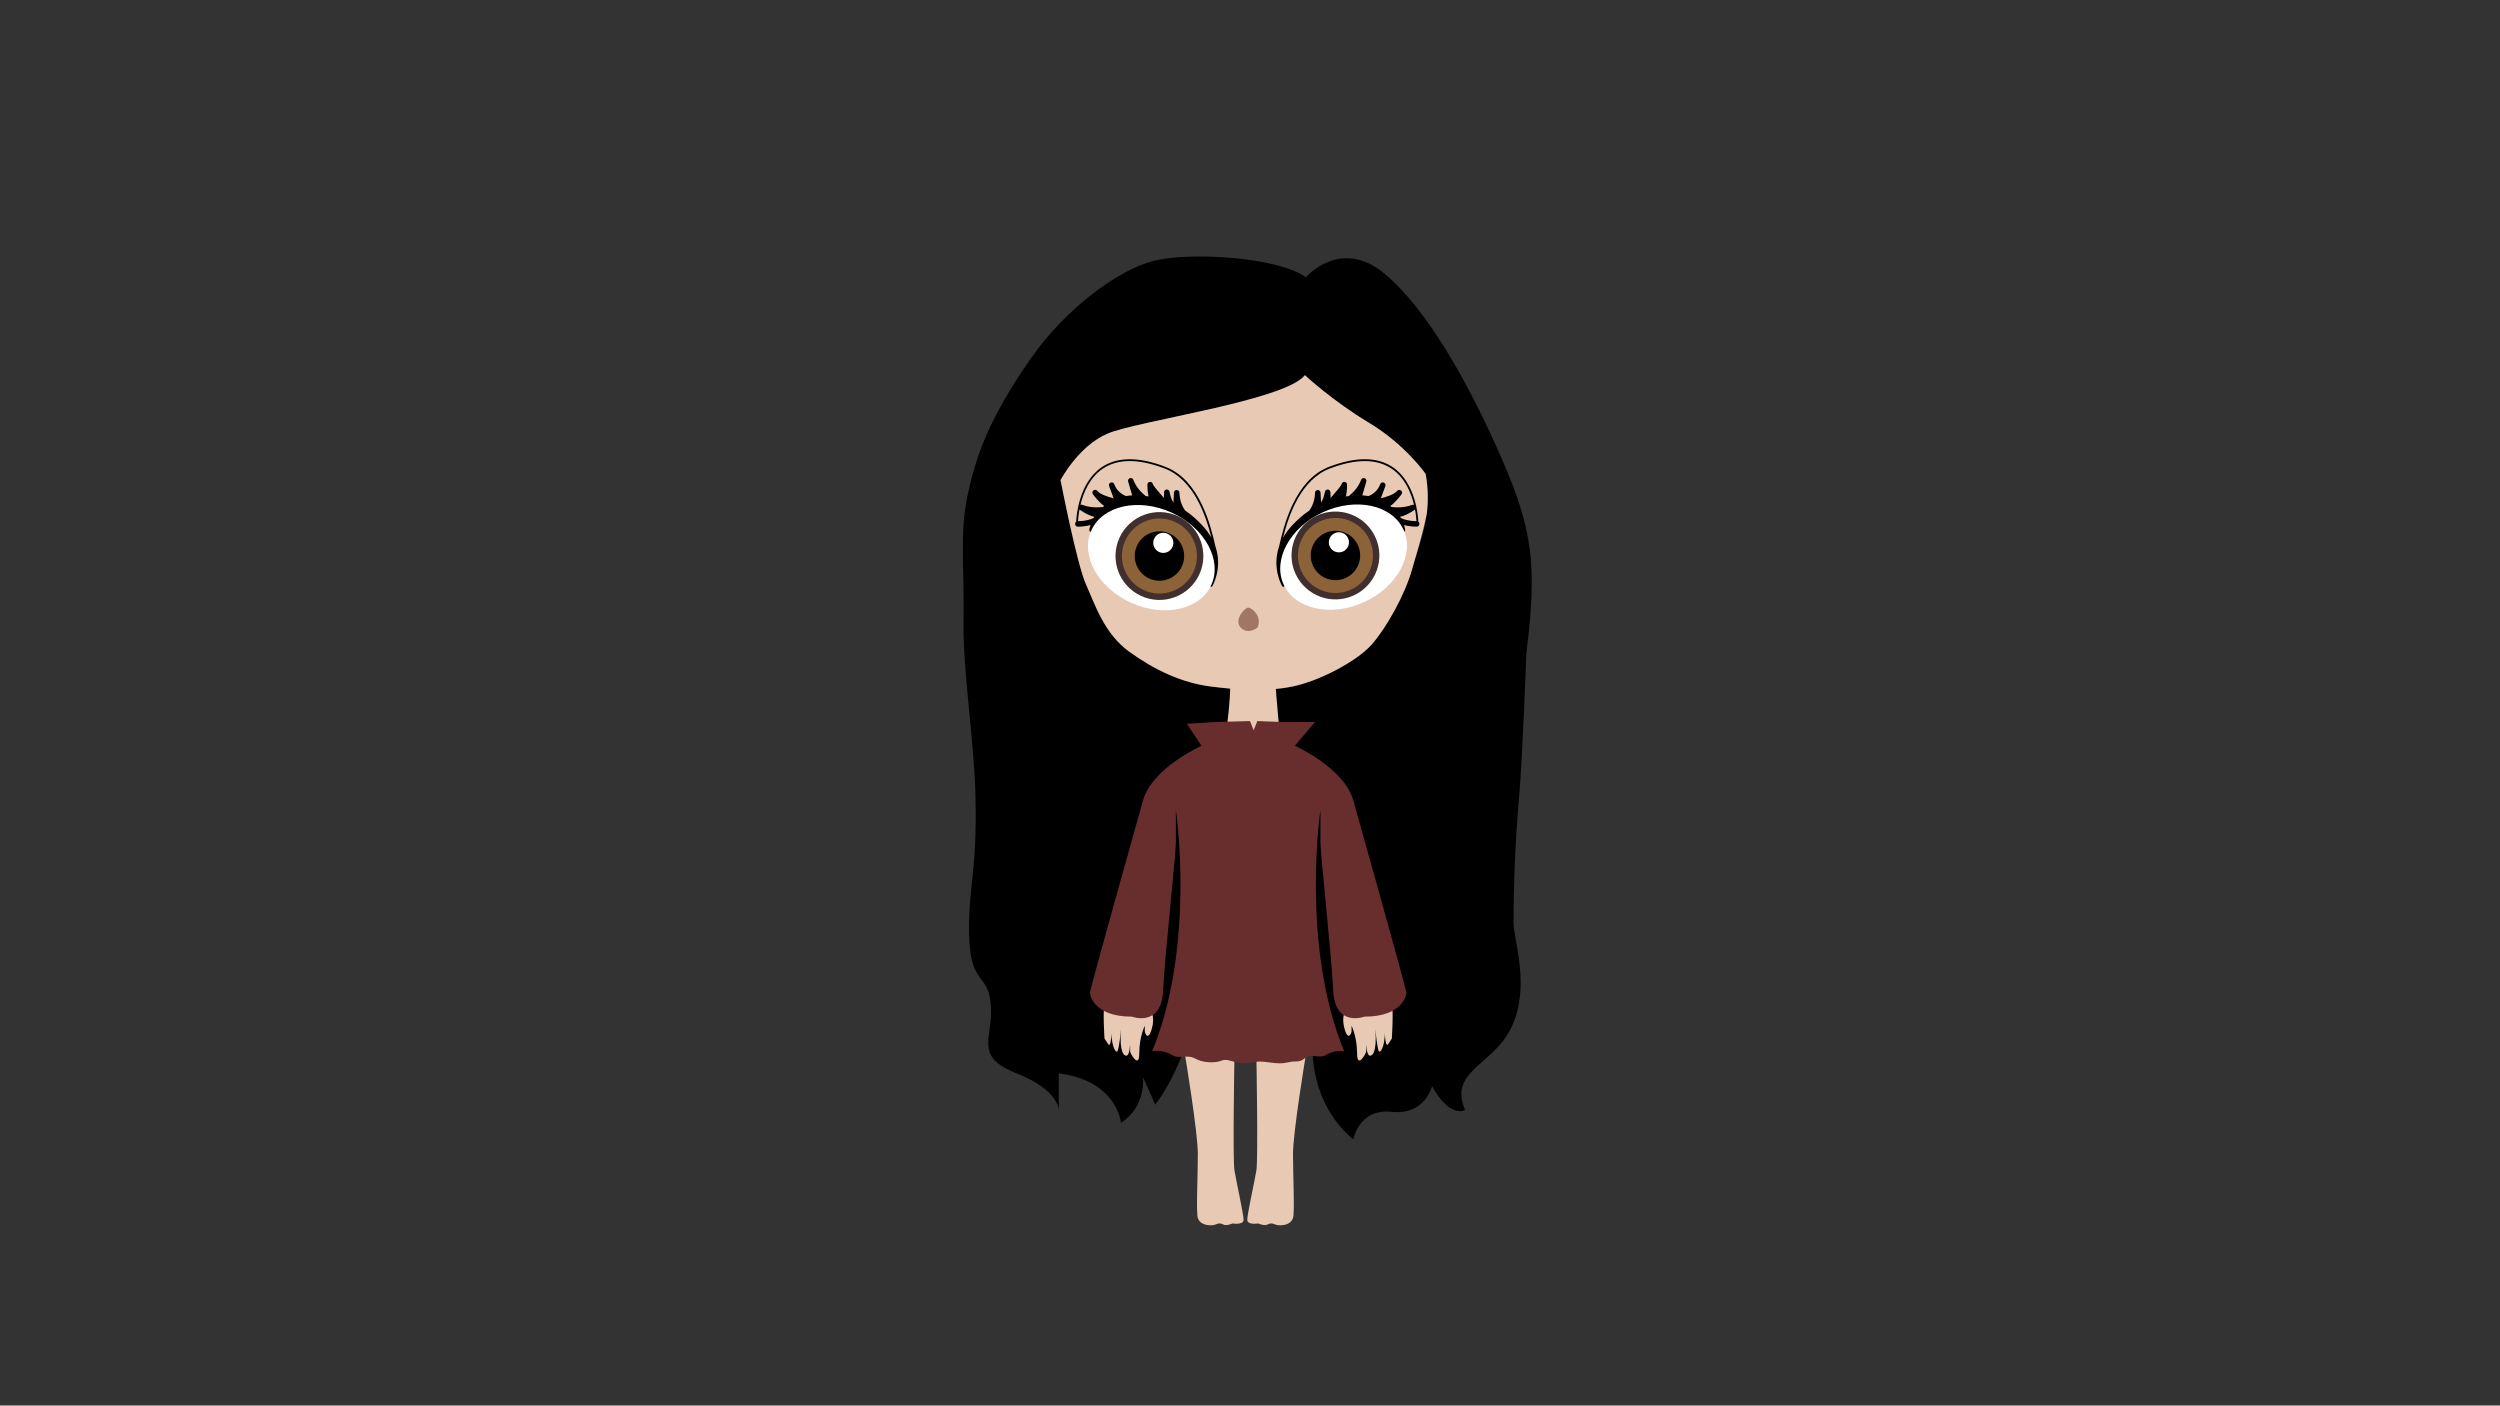 <?xml version="1.0" encoding="utf-8"?>
<!-- Generator: Adobe Illustrator 21.0.2, SVG Export Plug-In . SVG Version: 6.00 Build 0)  -->
<svg version="1.1" id="Capa_1" xmlns="http://www.w3.org/2000/svg" xmlns:xlink="http://www.w3.org/1999/xlink" x="0px" y="0px"
	 viewBox="0 0 1366 768" style="enable-background:new 0 0 1366 768;" xml:space="preserve">
<rect x="0" y="0" width="1366" height="768" fill="#333333" stroke="none"/>
<style type="text/css">
	.st0{fill:#E7C9B4;}
	.st1{fill:#682E2E;}
	.st2{fill:#A27667;}
	.st3{fill:#FFFFFF;}
	.st4{fill:#412F2E;}
	.st5{fill:#8C6239;}
</style>
<path d="M834,357c6-48,3.5-67.5-13.5-106.5s-40-81-64-101s-43,2-43,2c-15-11-63-14-83-9s-48.46,26.57-67,53
	c-23.5,33.5-30.5,54.5-35,76c-4.2,20.07-1.5,39.5-2,69c-0.44,25.94,5.77,64.05,6.5,94.5c1,42-4,49-3.5,75.5
	c0.56,29.73,11.36,19.78,12,41c0.5,16.5-9,26,14,35s23,20,23,20v-20c32,4,34,27,34,27c14-9,12-25,12-25
	c3.7,8.02,5.69,12.61,6.67,15.13c14.51-18.94,20.33-45.13,20.33-45.13C661,577,661,612,661,612c11-12,19-59,19-59c2,20,22,64,22,64
	c1-32,15.5-54.5,15.5-54.5c-4,42,22,60,22,60s3-17,21-15s22-14,22-14c10,18,18,13,18,13c-9-21,14.57-24.46,24.5-43.5
	c12-23,2-48.8,2-59c0-37,3-68,3-68C832,413,834,357,834,357z M771.51,311.24c-3.96,13.97-14.09,31.94-22.01,40.92
	s-28.47,19.96-43.32,22.95s-28.7,2-44.54,0c-15.84-2-30.68-8.98-44.54-18.96c-13.86-9.98-18.81-25.95-23.75-36.93
	c-4.95-10.98-13.86-56.89-13.86-56.89S589,244,605,237s97-18,108-32c0,0,15,14,35,26s31,28,31,28c1.42,8.15,1.38,15.33,0.58,21.82
	C778.1,292.66,774.06,302.22,771.51,311.24z"/>
<path class="st0" d="M779,259c0,0-11-16-31-28s-35-26-35-26c-11,14-92,25-108,32s-25.51,25.33-25.51,25.33s8.91,45.91,13.86,56.89
	c4.95,10.98,9.9,26.95,23.75,36.93c13.86,9.98,28.7,16.97,44.54,18.96c15.84,2,29.69,2.99,44.54,0s35.4-13.97,43.32-22.95
	s18.05-26.95,22.01-40.92c2.13-7.52,5.69-18.8,8.07-30.41C780.38,274.33,780.42,267.15,779,259z"/>
<g>
	<path class="st0" d="M667.5,414c0,0,4.44-21.07,4.72-39.5c0,0,12.22,2.63,24.75,0c0,0,2.53,35.29,4.53,39.5H667.5z"/>
</g>
<path class="st0" d="M605.5,570.5l-2-3c0,0-1-15,0-19s20-3,24,2c0,0,4,3,2,11s-4,3-4,2s0-3,0-3s-3,6-3,15s-5,0-5-1
	c0-0.23,0-1.02,0-2.09c0-3.47,0-9.91,0-9.91s1,17-3,14c0,0-3-1-2-14c0,0-1,11-2,12s-4-4-3-15C607.5,559.5,607.5,573.5,605.5,570.5z"
	/>
<path class="st0" d="M758.5,570.5l2-3c0,0,1-15,0-19s-20-3-24,2c0,0-4,3-2,11s4,3,4,2s0-3,0-3s3,6,3,15s5,0,5-1
	c0-0.23,0-1.02,0-2.09c0-3.47,0-9.91,0-9.91s-1,17,3,14c0,0,3-1,2-14c0,0,1,11,2,12s4-4,3-15C756.5,559.5,756.5,573.5,758.5,570.5z"
	/>
<path class="st0" d="M713.5,576.5c0,0-7,42-7,54s1,32,0,35s-4,4-7,4s-3-1-5-1s-2,2-7,0c0,0-6,1-6-2s4-21,5-27s0-62,0-62L713.5,576.5
	z"/>
<path class="st0" d="M647.5,576.5c0,0,7,42,7,54s-1,32,0,35s4,4,7,4s3-1,5-1s2,2,7,0c0,0,6,1,6-2s-4-21-5-27s0-62,0-62L647.5,576.5z
	"/>
<g>
	<path class="st1" d="M663.5,394.5l-15,1l8,12c0,0-27,12-32,30s-27,96-29,105c0,0,1,13,23,13c0,0,16,6,17-14s7-75,7-81s0-18,0-18
		s11,74-13,132c0,0,5.5-1.5,11.45,2.24c3.01,1.89,8.05-0.74,12.19,1.7c3.89,2.29,10.87,2.57,14.34,1.08
		C670.82,578.08,674,581,680,581l8-1c3,0,8,1,11,1c4.39,0,5-1,9-1c4.57,0,4.27-2.43,8-3c1.65-0.25,6,1,8.44-0.5
		c5.34-3.28,10.06-2,10.06-2c-24-58-13-132-13-132s0,12,0,18s6,61,7,81s17,14,17,14c22,0,23-13,23-13c-2-9-24-87-29-105
		s-32-30-32-30l11-13h-18L687,394l-2,5l-2-5L663.5,394.5z"/>
</g>
<path class="st2" d="M687,343c0,0-5,4-9,0s2-11,4-11S690,337,687,343z"/>
<path d="M664.13,298.65c-2.62-11.6-8.68-36.47-27.45-43.62c-14.6-5.56-26.3-5.46-34.76,0.3c-12.49,8.5-13.78,26.83-13.9,29.75
	c-0.36,0.28-0.6,0.71-0.59,1.21c0.01,0.6,0.36,1.11,0.88,1.35c0.2,0.09,0.41,0.14,0.64,0.14c2.65-0.03,4.95-0.38,6.88-0.9
	c-0.48,1.48-0.61,2.49-0.62,2.63c-0.05,0.43,0.19,0.84,0.58,1.02c0.05,0.02,0.1,0.04,0.15,0.06c0.47,0.13,0.97-0.1,1.17-0.55
	c0.93-2.02,2.17-3.83,3.68-5.41c0.53-0.39,0.95-0.8,1.27-1.21c8.5-7.54,23.61-8.89,37.71-2.43c17.54,8.04,26.96,25.19,20.98,38.22
	c-0.22,0.48-0.03,1.06,0.45,1.3c0.49,0.27,1.05,0.08,1.32-0.38C662.58,320,668.12,310.36,664.13,298.65z M597.54,283.05
	c-1.69,0.83-4.42,1.65-8.51,1.72c0.06-1.13,0.25-3.48,0.81-6.43c0.04,0.03,0.06,0.08,0.1,0.11c0.19,0.15,3.95,2.99,8,3.93
	C597.8,282.61,597.67,282.83,597.54,283.05z M656.26,286.37c-1.98-2.02-4.69-4.75-8.72-7.43c-1.35-1.89-2.95-5.08-3.11-9.76
	c-0.03-0.8-0.68-1.44-1.49-1.45c-0.8-0.01-1.47,0.63-1.51,1.43l-0.26,5.4c-0.7-0.96-1.54-2.71-2.15-5.88
	c-0.15-0.75-0.83-1.27-1.6-1.21c-0.76,0.06-1.36,0.69-1.38,1.46l-0.08,3.14c-0.21-0.24-0.43-0.49-0.66-0.75
	c-1.74-1.98-4.96-5.64-5.36-6.67c-0.07-0.74-0.69-1.33-1.46-1.35c-0.83-0.02-1.52,0.63-1.54,1.46c0,0.21-0.07,3.28,0.62,6.51
	c-0.55-0.09-1.07-0.17-1.59-0.25c-2.52-2.01-5.25-4.92-6.71-8.86c-0.28-0.75-1.11-1.15-1.87-0.9c-0.77,0.25-1.2,1.06-0.98,1.83
	c0.07,0.24,1.2,4.28,2.21,7.57c-1.42,0.08-2.53,0.24-3.34,0.4c-2.46-0.96-5.08-2.85-6.45-6.53c-0.29-0.78-1.15-1.17-1.93-0.88
	c-0.39,0.14-0.68,0.43-0.84,0.78c-0.16,0.35-0.19,0.76-0.04,1.15l2.49,6.71c-3.14-0.78-7.45-2.2-8.95-4.07
	c-0.51-0.63-1.42-0.75-2.07-0.26c-0.65,0.49-0.79,1.4-0.33,2.06c0.13,0.19,2.89,4.11,6.16,6.46c-0.23,0.18-0.46,0.35-0.67,0.53
	c-2.74,0.42-7.25,0.4-11.27-1.16c-0.34-0.13-0.7-0.13-1.02-0.02c1.57-6.52,4.93-14.8,12.1-19.68c8.18-5.57,19.56-5.63,33.84-0.19
	c15.91,6.06,22.49,25.4,25.64,37.86c-1.37-2.44-3.2-4.92-5.62-7.38L656.26,286.37z"/>
<ellipse transform="matrix(0.417 -0.909 0.909 0.417 89.924 749.371)" class="st3" cx="628.92" cy="304.61" rx="27" ry="36"/>
<ellipse transform="matrix(0.417 -0.909 0.909 0.417 93.331 752.888)" class="st4" cx="633.36" cy="303.71" rx="24" ry="24"/>
<ellipse transform="matrix(0.417 -0.909 0.909 0.417 93.331 752.888)" class="st5" cx="633.36" cy="303.71" rx="20.5" ry="20.5"/>
<ellipse transform="matrix(0.417 -0.909 0.909 0.417 93.331 752.888)" cx="633.36" cy="303.71" rx="13.5" ry="13.5"/>
<ellipse transform="matrix(0.417 -0.909 0.909 0.417 101.099 750.615)" class="st3" cx="635.48" cy="296.52" rx="5.5" ry="5.5"/>
<path d="M662,294"/>
<path d="M700.49,320.12c0.27,0.46,0.83,0.64,1.32,0.38c0.47-0.25,0.67-0.82,0.45-1.3c-5.97-13.03,3.44-30.18,20.98-38.22
	c14.09-6.46,29.21-5.11,37.71,2.43c0.32,0.41,0.74,0.82,1.27,1.21c1.51,1.58,2.75,3.38,3.68,5.41c0.2,0.45,0.7,0.68,1.17,0.55
	c0.05-0.01,0.1-0.03,0.15-0.06c0.39-0.18,0.62-0.58,0.58-1.02c-0.02-0.14-0.14-1.15-0.62-2.63c1.93,0.53,4.23,0.87,6.88,0.9
	c0.23,0,0.45-0.05,0.64-0.14c0.51-0.23,0.87-0.75,0.88-1.35c0.01-0.49-0.23-0.93-0.59-1.21c-0.13-2.92-1.42-21.25-13.9-29.75
	c-8.46-5.76-20.16-5.86-34.76-0.3c-18.77,7.15-24.83,32.02-27.45,43.62C694.88,310.36,700.41,320,700.49,320.12z M765.05,282.38
	c4.05-0.94,7.81-3.79,8-3.93c0.04-0.03,0.06-0.08,0.1-0.11c0.56,2.96,0.75,5.3,0.81,6.43c-4.09-0.07-6.82-0.89-8.51-1.72
	C765.33,282.83,765.19,282.61,765.05,282.38z M706.66,286.45c-2.42,2.46-4.25,4.94-5.62,7.38c3.14-12.46,9.73-31.8,25.64-37.86
	c14.28-5.44,25.66-5.38,33.84,0.19c7.18,4.88,10.53,13.16,12.1,19.68c-0.32-0.11-0.68-0.11-1.02,0.02
	c-4.02,1.56-8.53,1.58-11.27,1.16c-0.22-0.18-0.44-0.36-0.67-0.53c3.27-2.35,6.03-6.27,6.16-6.46c0.46-0.66,0.32-1.57-0.33-2.06
	c-0.65-0.48-1.56-0.37-2.07,0.26c-1.5,1.86-5.81,3.28-8.95,4.07l2.49-6.71c0.14-0.39,0.12-0.8-0.04-1.15
	c-0.16-0.35-0.45-0.64-0.84-0.78c-0.78-0.29-1.64,0.11-1.93,0.88c-1.37,3.69-3.99,5.57-6.45,6.53c-0.81-0.16-1.93-0.32-3.34-0.4
	c1.01-3.3,2.14-7.34,2.21-7.57c0.22-0.77-0.22-1.58-0.98-1.83c-0.76-0.25-1.59,0.15-1.87,0.9c-1.46,3.94-4.19,6.85-6.71,8.86
	c-0.51,0.07-1.04,0.15-1.59,0.25c0.68-3.23,0.62-6.31,0.62-6.51c-0.02-0.83-0.71-1.48-1.54-1.46c-0.77,0.02-1.38,0.61-1.46,1.35
	c-0.4,1.03-3.62,4.69-5.36,6.67c-0.23,0.26-0.45,0.51-0.66,0.75l-0.08-3.14c-0.02-0.77-0.61-1.39-1.38-1.46
	c-0.76-0.06-1.45,0.46-1.6,1.21c-0.61,3.17-1.45,4.92-2.15,5.88l-0.26-5.4c-0.04-0.8-0.7-1.43-1.51-1.43
	c-0.81,0.01-1.46,0.65-1.49,1.45c-0.16,4.68-1.76,7.87-3.11,9.76c-4.03,2.67-6.74,5.41-8.72,7.43L706.66,286.45z"/>
<ellipse transform="matrix(0.909 -0.417 0.417 0.909 -60.162 333.631)" class="st3" cx="734.07" cy="304.61" rx="36" ry="27"/>
<ellipse transform="matrix(0.909 -0.417 0.417 0.909 -60.193 331.697)" class="st4" cx="729.63" cy="303.71" rx="24" ry="24"/>
<ellipse transform="matrix(0.909 -0.417 0.417 0.909 -60.193 331.697)" class="st5" cx="729.63" cy="303.71" rx="20.5" ry="20.5"/>
<ellipse transform="matrix(0.909 -0.417 0.417 0.909 -60.193 331.697)" cx="729.63" cy="303.71" rx="13.5" ry="13.5"/>
<ellipse transform="matrix(0.909 -0.417 0.417 0.909 -57.025 331.83)" class="st3" cx="731.52" cy="296.52" rx="5.5" ry="5.5"/>
</svg>
